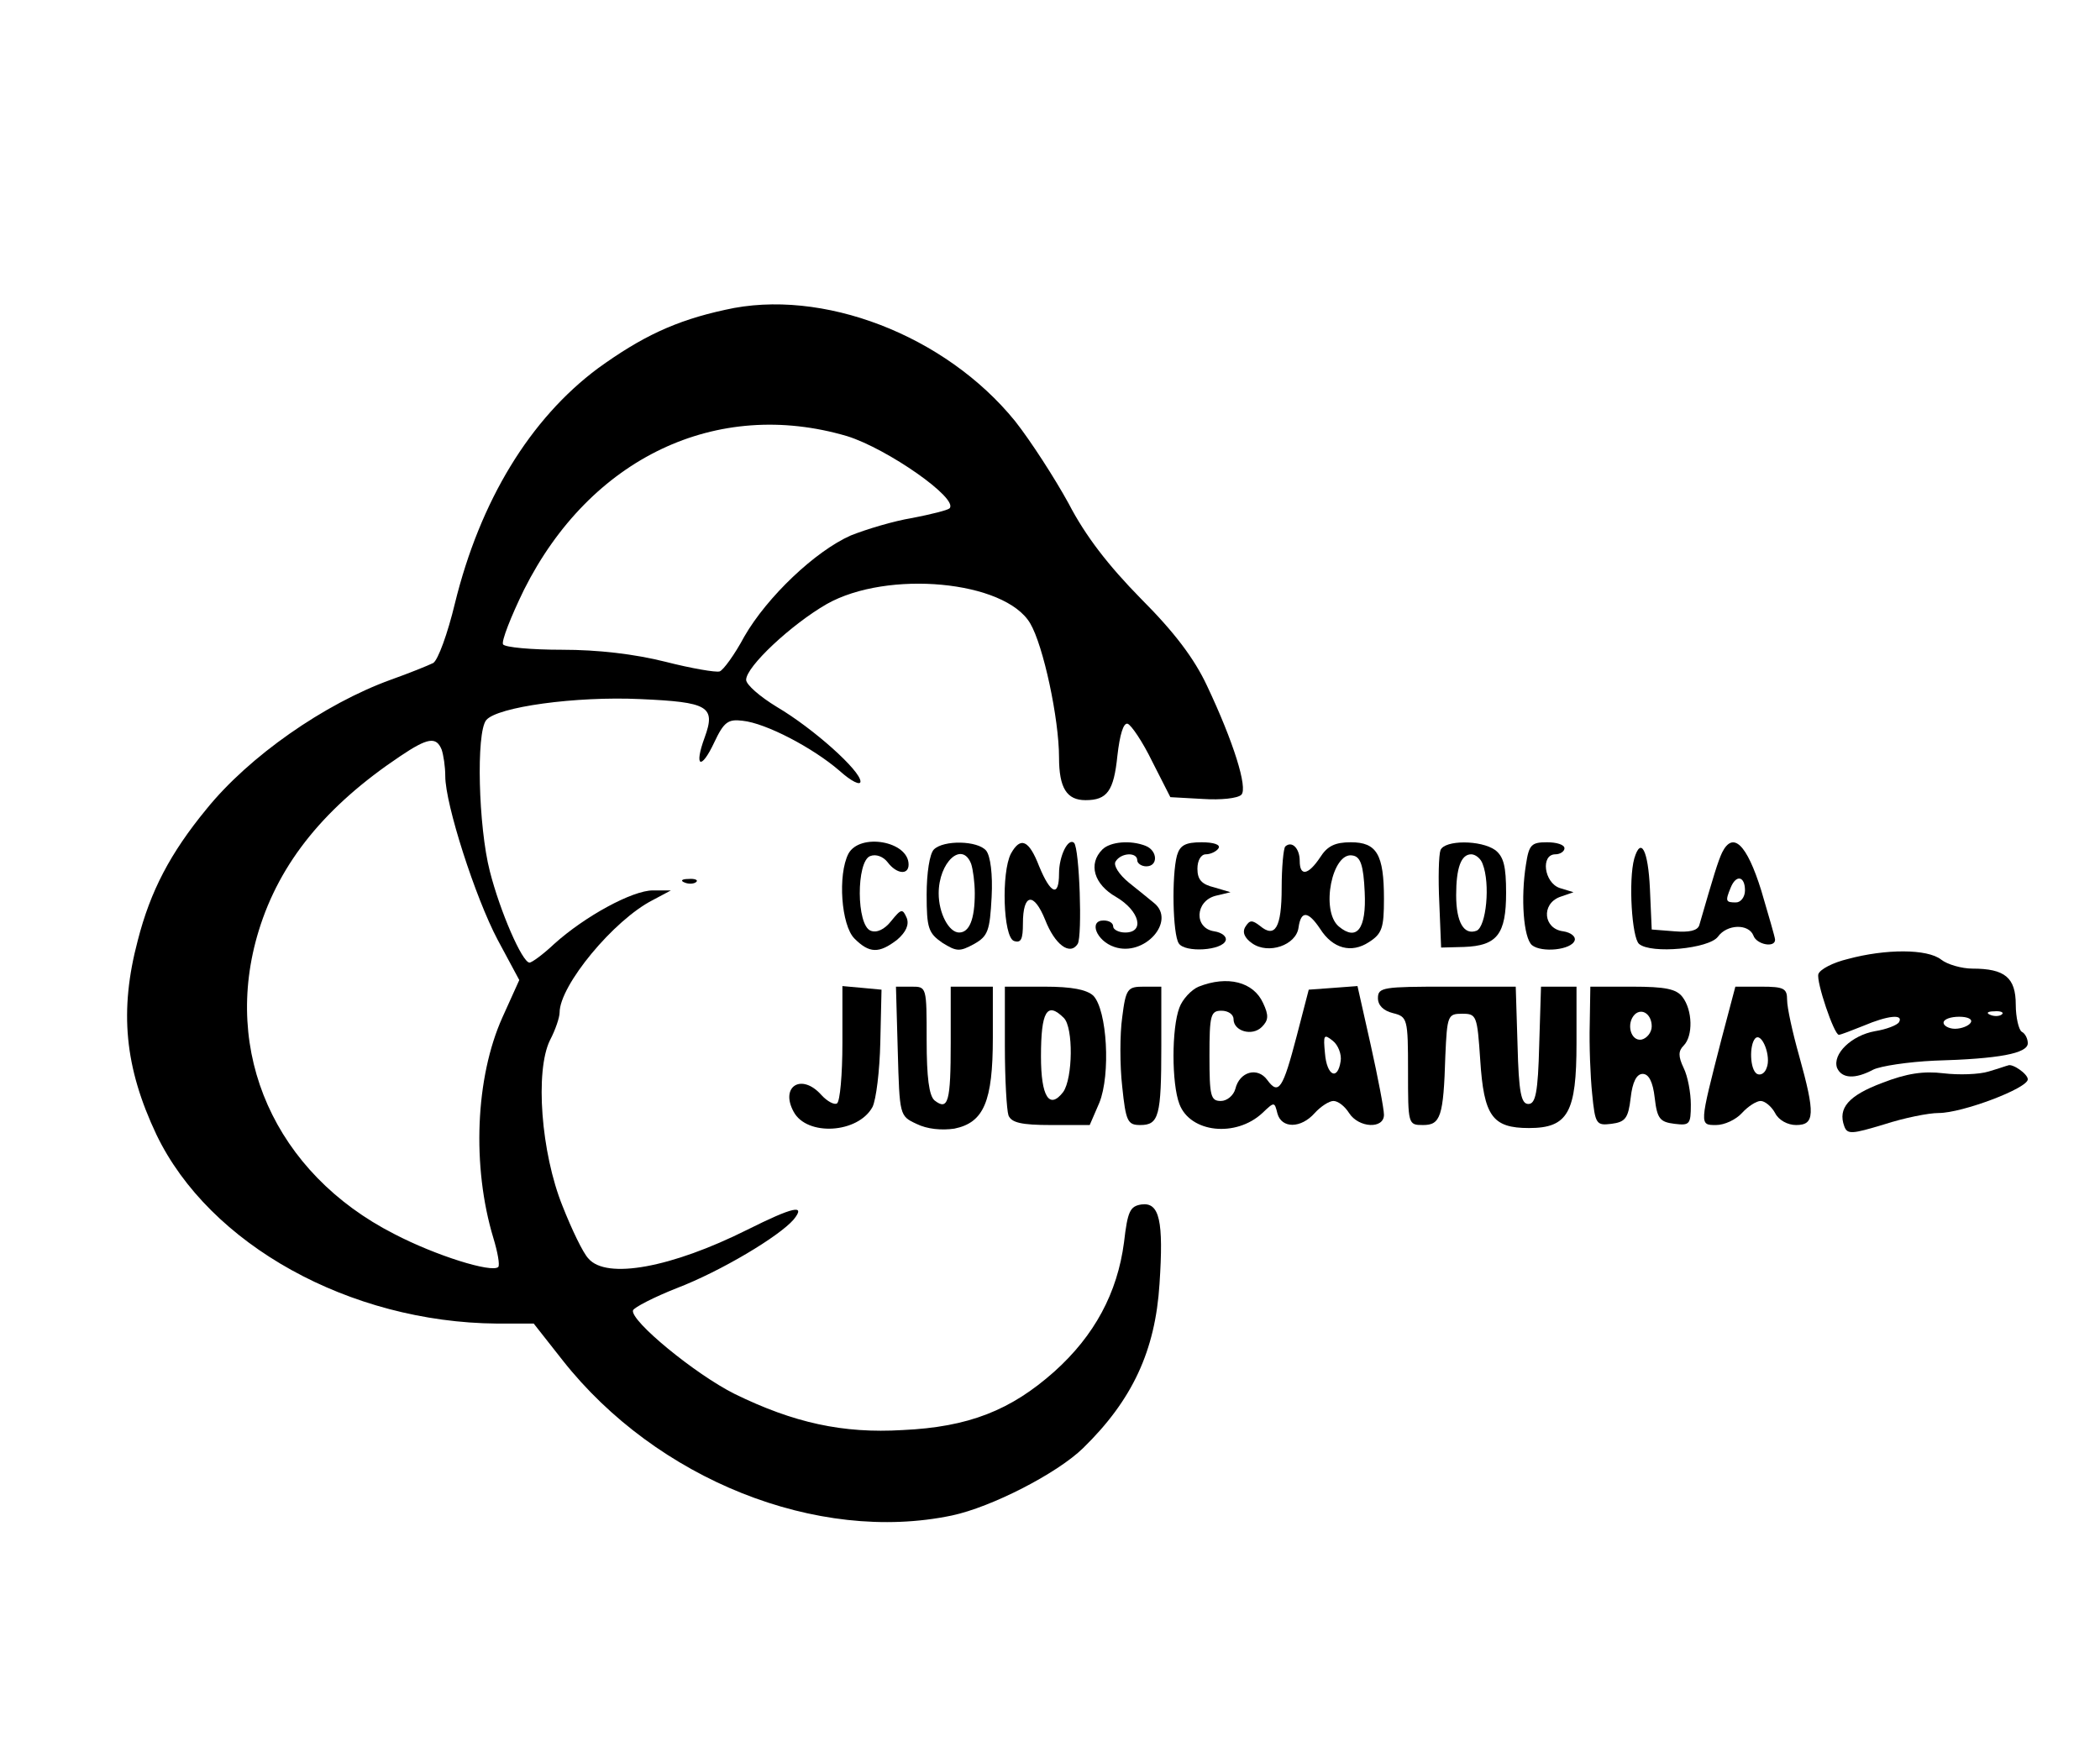 <?xml version="1.0" standalone="no"?>
<!DOCTYPE svg PUBLIC "-//W3C//DTD SVG 20010904//EN"
 "http://www.w3.org/TR/2001/REC-SVG-20010904/DTD/svg10.dtd">
<svg version="1.0" xmlns="http://www.w3.org/2000/svg"
 width="349pt" height="292pt" viewBox="0 0 349 292"
 preserveAspectRatio="xMidYMid meet">

<g transform="translate(0,292) scale(0.1,-0.1)"
fill="#000000" stroke="none">
<path d="M1205 2405 c-83 -18 -139 -45 -211 -97 -113 -84 -196 -220 -238 -391
-12 -50 -28 -94 -36 -99 -8 -4 -40 -17 -71 -28 -110 -40 -235 -127 -306 -215
-60 -73 -93 -136 -114 -218 -31 -117 -22 -211 31 -323 88 -183 321 -312 566
-314 l61 0 48 -61 c156 -198 423 -305 647 -258 66 14 175 70 218 112 82 80
120 162 127 273 7 105 0 136 -30 132 -19 -3 -23 -11 -29 -63 -11 -84 -49 -155
-116 -215 -72 -64 -142 -92 -252 -97 -99 -6 -181 12 -279 60 -66 33 -174 122
-169 139 2 5 35 22 73 37 73 28 170 86 194 114 21 26 -1 21 -77 -17 -126 -63
-234 -83 -264 -48 -9 9 -28 49 -43 87 -36 89 -46 225 -21 276 9 17 16 38 16
46 0 45 90 154 155 187 l30 16 -30 0 c-34 0 -113 -43 -164 -89 -18 -17 -37
-31 -41 -31 -12 0 -49 85 -66 152 -19 74 -23 230 -6 251 18 22 149 40 256 35
113 -5 126 -12 107 -64 -18 -49 -6 -55 16 -8 16 34 23 39 47 36 39 -4 117 -45
161 -83 20 -18 35 -25 35 -18 0 18 -78 88 -139 124 -28 17 -51 37 -51 45 0 22
75 92 134 126 101 57 296 39 338 -32 22 -37 48 -159 48 -223 0 -51 13 -71 44
-71 36 0 47 15 53 74 4 35 10 55 17 53 6 -2 25 -30 41 -63 l30 -59 54 -3 c30
-2 58 1 64 7 11 11 -13 88 -57 181 -21 45 -54 89 -110 145 -54 55 -92 104
-120 158 -23 42 -63 104 -89 137 -116 143 -321 222 -482 185z m203 -210 c67
-21 186 -104 170 -120 -3 -3 -31 -10 -62 -16 -31 -5 -77 -19 -102 -29 -59 -26
-139 -102 -177 -168 -16 -30 -35 -56 -41 -58 -6 -2 -47 5 -90 16 -52 13 -112
20 -172 20 -51 0 -95 4 -98 9 -3 5 13 46 35 91 110 219 320 319 537 255z
m-674 -521 c3 -9 6 -28 6 -44 0 -47 50 -202 87 -272 l36 -67 -28 -62 c-45
-100 -51 -248 -15 -367 7 -23 11 -45 8 -48 -11 -10 -104 19 -173 55 -198 101
-287 302 -225 504 35 114 111 207 235 290 46 31 60 33 69 11z"/>
<path d="M1410 1501 c-18 -35 -12 -119 10 -141 25 -25 41 -25 71 -2 15 13 20
25 16 36 -7 16 -9 16 -26 -5 -11 -14 -24 -20 -34 -16 -24 9 -24 115 -1 124 10
4 22 -1 29 -10 15 -20 35 -22 35 -4 0 39 -81 53 -100 18z"/>
<path d="M1552 1508 c-7 -7 -12 -39 -12 -75 0 -56 3 -64 26 -80 24 -15 29 -15
53 -2 23 13 26 22 29 78 2 38 -2 68 -9 77 -14 17 -71 18 -87 2z m62 -24 c3 -9
6 -31 6 -49 0 -43 -9 -65 -26 -65 -17 0 -34 32 -34 65 0 52 39 88 54 49z"/>
<path d="M1680 1501 c-16 -31 -13 -138 5 -145 12 -4 15 3 15 29 0 50 18 53 37
6 16 -41 41 -60 54 -40 8 13 3 159 -6 168 -10 9 -25 -22 -25 -51 0 -40 -14
-34 -33 12 -17 44 -31 50 -47 21z"/>
<path d="M1832 1508 c-24 -24 -14 -58 23 -79 39 -23 48 -59 15 -59 -11 0 -20
5 -20 10 0 6 -7 10 -16 10 -25 0 -12 -34 18 -44 50 -17 103 43 66 73 -7 6 -26
21 -42 34 -17 14 -26 29 -22 35 9 15 36 16 36 2 0 -5 7 -10 15 -10 20 0 19 26
-1 34 -25 10 -59 7 -72 -6z"/>
<path d="M1956 1498 c-9 -34 -7 -131 3 -146 10 -16 73 -12 78 5 2 6 -6 13 -19
15 -34 5 -32 50 2 59 l25 6 -27 8 c-21 5 -28 13 -28 31 0 14 6 24 14 24 8 0
18 5 21 10 4 6 -8 10 -28 10 -27 0 -36 -5 -41 -22z"/>
<path d="M2136 1513 c-3 -3 -6 -35 -6 -69 0 -66 -11 -84 -36 -63 -13 10 -17
10 -24 -1 -6 -9 -2 -19 11 -28 27 -19 73 -3 77 26 4 29 16 28 36 -2 21 -33 52
-41 81 -22 22 14 25 24 25 72 0 74 -12 94 -55 94 -26 0 -39 -6 -51 -25 -20
-30 -34 -32 -34 -6 0 21 -13 34 -24 24z m132 -76 c3 -61 -13 -82 -43 -57 -31
26 -11 125 23 118 13 -2 18 -16 20 -61z"/>
<path d="M2394 1507 c-3 -8 -4 -47 -2 -88 l3 -74 38 1 c55 2 70 21 70 90 0 44
-4 60 -18 71 -24 17 -84 17 -91 0z m70 -23 c13 -33 6 -104 -10 -111 -21 -8
-34 14 -34 59 0 45 8 68 25 68 7 0 16 -7 19 -16z"/>
<path d="M2536 1483 c-9 -56 -4 -122 10 -134 16 -13 66 -8 71 8 2 6 -6 13 -19
15 -33 4 -37 45 -6 57 l23 8 -23 7 c-26 9 -32 56 -7 56 8 0 15 5 15 10 0 6
-13 10 -29 10 -26 0 -30 -4 -35 -37z"/>
<path d="M2862 1503 c-7 -15 -14 -38 -38 -121 -3 -9 -17 -12 -41 -10 l-38 3
-3 68 c-3 64 -15 87 -26 50 -10 -36 -4 -132 8 -142 20 -17 116 -8 131 12 15
21 51 22 59 2 5 -15 36 -21 36 -7 0 4 -11 41 -23 82 -24 77 -47 99 -65 63z
m38 -63 c0 -11 -7 -20 -15 -20 -17 0 -18 2 -9 24 9 23 24 20 24 -4z"/>
<path d="M1138 1453 c7 -3 16 -2 19 1 4 3 -2 6 -13 5 -11 0 -14 -3 -6 -6z"/>
<path d="M3071 1326 c-25 -6 -46 -17 -49 -25 -4 -12 26 -101 34 -101 3 0 21 7
41 15 40 17 67 20 59 6 -3 -5 -21 -12 -40 -15 -39 -7 -71 -38 -63 -61 8 -18
30 -19 60 -3 12 6 58 13 102 15 107 3 155 12 155 29 0 7 -4 16 -10 19 -5 3
-10 24 -10 45 0 45 -18 60 -72 60 -18 0 -42 7 -52 15 -23 18 -92 18 -155 1z
m256 -92 c-3 -3 -12 -4 -19 -1 -8 3 -5 6 6 6 11 1 17 -2 13 -5z m-52 -14 c-3
-5 -15 -10 -26 -10 -10 0 -19 5 -19 10 0 6 12 10 26 10 14 0 23 -4 19 -10z"/>
<path d="M1992 1280 c-12 -5 -27 -21 -32 -35 -13 -34 -13 -126 0 -160 18 -48
94 -56 138 -15 20 19 20 19 25 -1 7 -25 39 -25 62 1 10 11 24 20 31 20 8 0 19
-9 26 -20 16 -25 58 -27 58 -3 0 10 -10 62 -22 116 l-22 98 -40 -3 -41 -3 -20
-77 c-23 -88 -30 -99 -49 -73 -16 22 -46 14 -53 -15 -3 -11 -14 -20 -24 -20
-17 0 -19 8 -19 75 0 68 2 75 20 75 11 0 20 -6 20 -14 0 -20 31 -29 47 -13 11
11 12 19 2 40 -16 35 -59 46 -107 27z m236 -124 c-5 -33 -23 -24 -26 13 -3 31
-2 33 13 21 9 -7 15 -23 13 -34z"/>
<path d="M1400 1186 c0 -52 -4 -97 -9 -100 -4 -3 -16 3 -26 14 -33 37 -69 14
-46 -28 22 -41 107 -36 131 8 6 12 12 60 13 108 l2 87 -32 3 -33 3 0 -95z"/>
<path d="M1492 1173 c3 -107 3 -108 31 -121 18 -9 42 -11 63 -8 49 10 64 45
64 151 l0 85 -35 0 -35 0 0 -93 c0 -98 -4 -114 -27 -96 -9 8 -13 38 -13 100 0
89 0 89 -25 89 l-26 0 3 -107z"/>
<path d="M1670 1181 c0 -55 3 -106 6 -115 5 -12 21 -16 71 -16 l64 0 16 37
c19 47 13 154 -10 178 -11 10 -35 15 -81 15 l-66 0 0 -99z m98 47 c16 -16 15
-100 -1 -123 -23 -30 -37 -8 -37 59 0 75 10 92 38 64z"/>
<path d="M1865 1229 c-4 -28 -4 -80 0 -115 6 -58 9 -64 30 -64 31 0 35 15 35
131 l0 99 -29 0 c-27 0 -30 -3 -36 -51z"/>
<path d="M2290 1261 c0 -12 9 -21 25 -25 24 -6 25 -9 25 -96 0 -89 0 -90 25
-90 29 0 34 14 37 115 3 67 4 70 28 70 24 0 25 -3 30 -77 6 -93 20 -113 81
-113 65 0 79 26 79 141 l0 94 -30 0 -29 0 -3 -97 c-2 -79 -6 -98 -18 -98 -12
0 -16 19 -18 98 l-3 97 -114 0 c-106 0 -115 -1 -115 -19z"/>
<path d="M2642 1218 c-1 -35 1 -87 4 -116 5 -51 7 -53 32 -50 23 3 28 9 32 43
3 27 10 40 20 40 10 0 17 -13 20 -40 4 -35 9 -40 33 -43 25 -3 27 -1 27 32 0
19 -5 47 -12 61 -9 19 -9 28 0 37 16 16 15 59 -2 81 -10 13 -28 17 -83 17
l-70 0 -1 -62z m103 -4 c0 -10 -8 -20 -17 -22 -18 -3 -26 27 -11 42 12 11 28
0 28 -20z"/>
<path d="M2861 1193 c-37 -144 -37 -143 -9 -143 14 0 33 9 43 20 10 11 24 20
31 20 7 0 18 -9 24 -20 6 -12 21 -20 35 -20 31 0 32 18 5 115 -11 39 -20 80
-20 93 0 19 -5 22 -43 22 l-43 0 -23 -87z m75 -48 c-3 -9 -10 -13 -16 -10 -12
7 -13 48 -3 59 11 11 27 -30 19 -49z"/>
<path d="M3305 1139 c-16 -5 -50 -6 -75 -3 -33 4 -61 0 -102 -16 -56 -21 -74
-42 -63 -72 5 -14 13 -13 66 3 34 11 74 19 91 19 39 0 148 41 148 56 0 9 -26
27 -33 23 -1 0 -15 -5 -32 -10z"/>
</g>
</svg>
